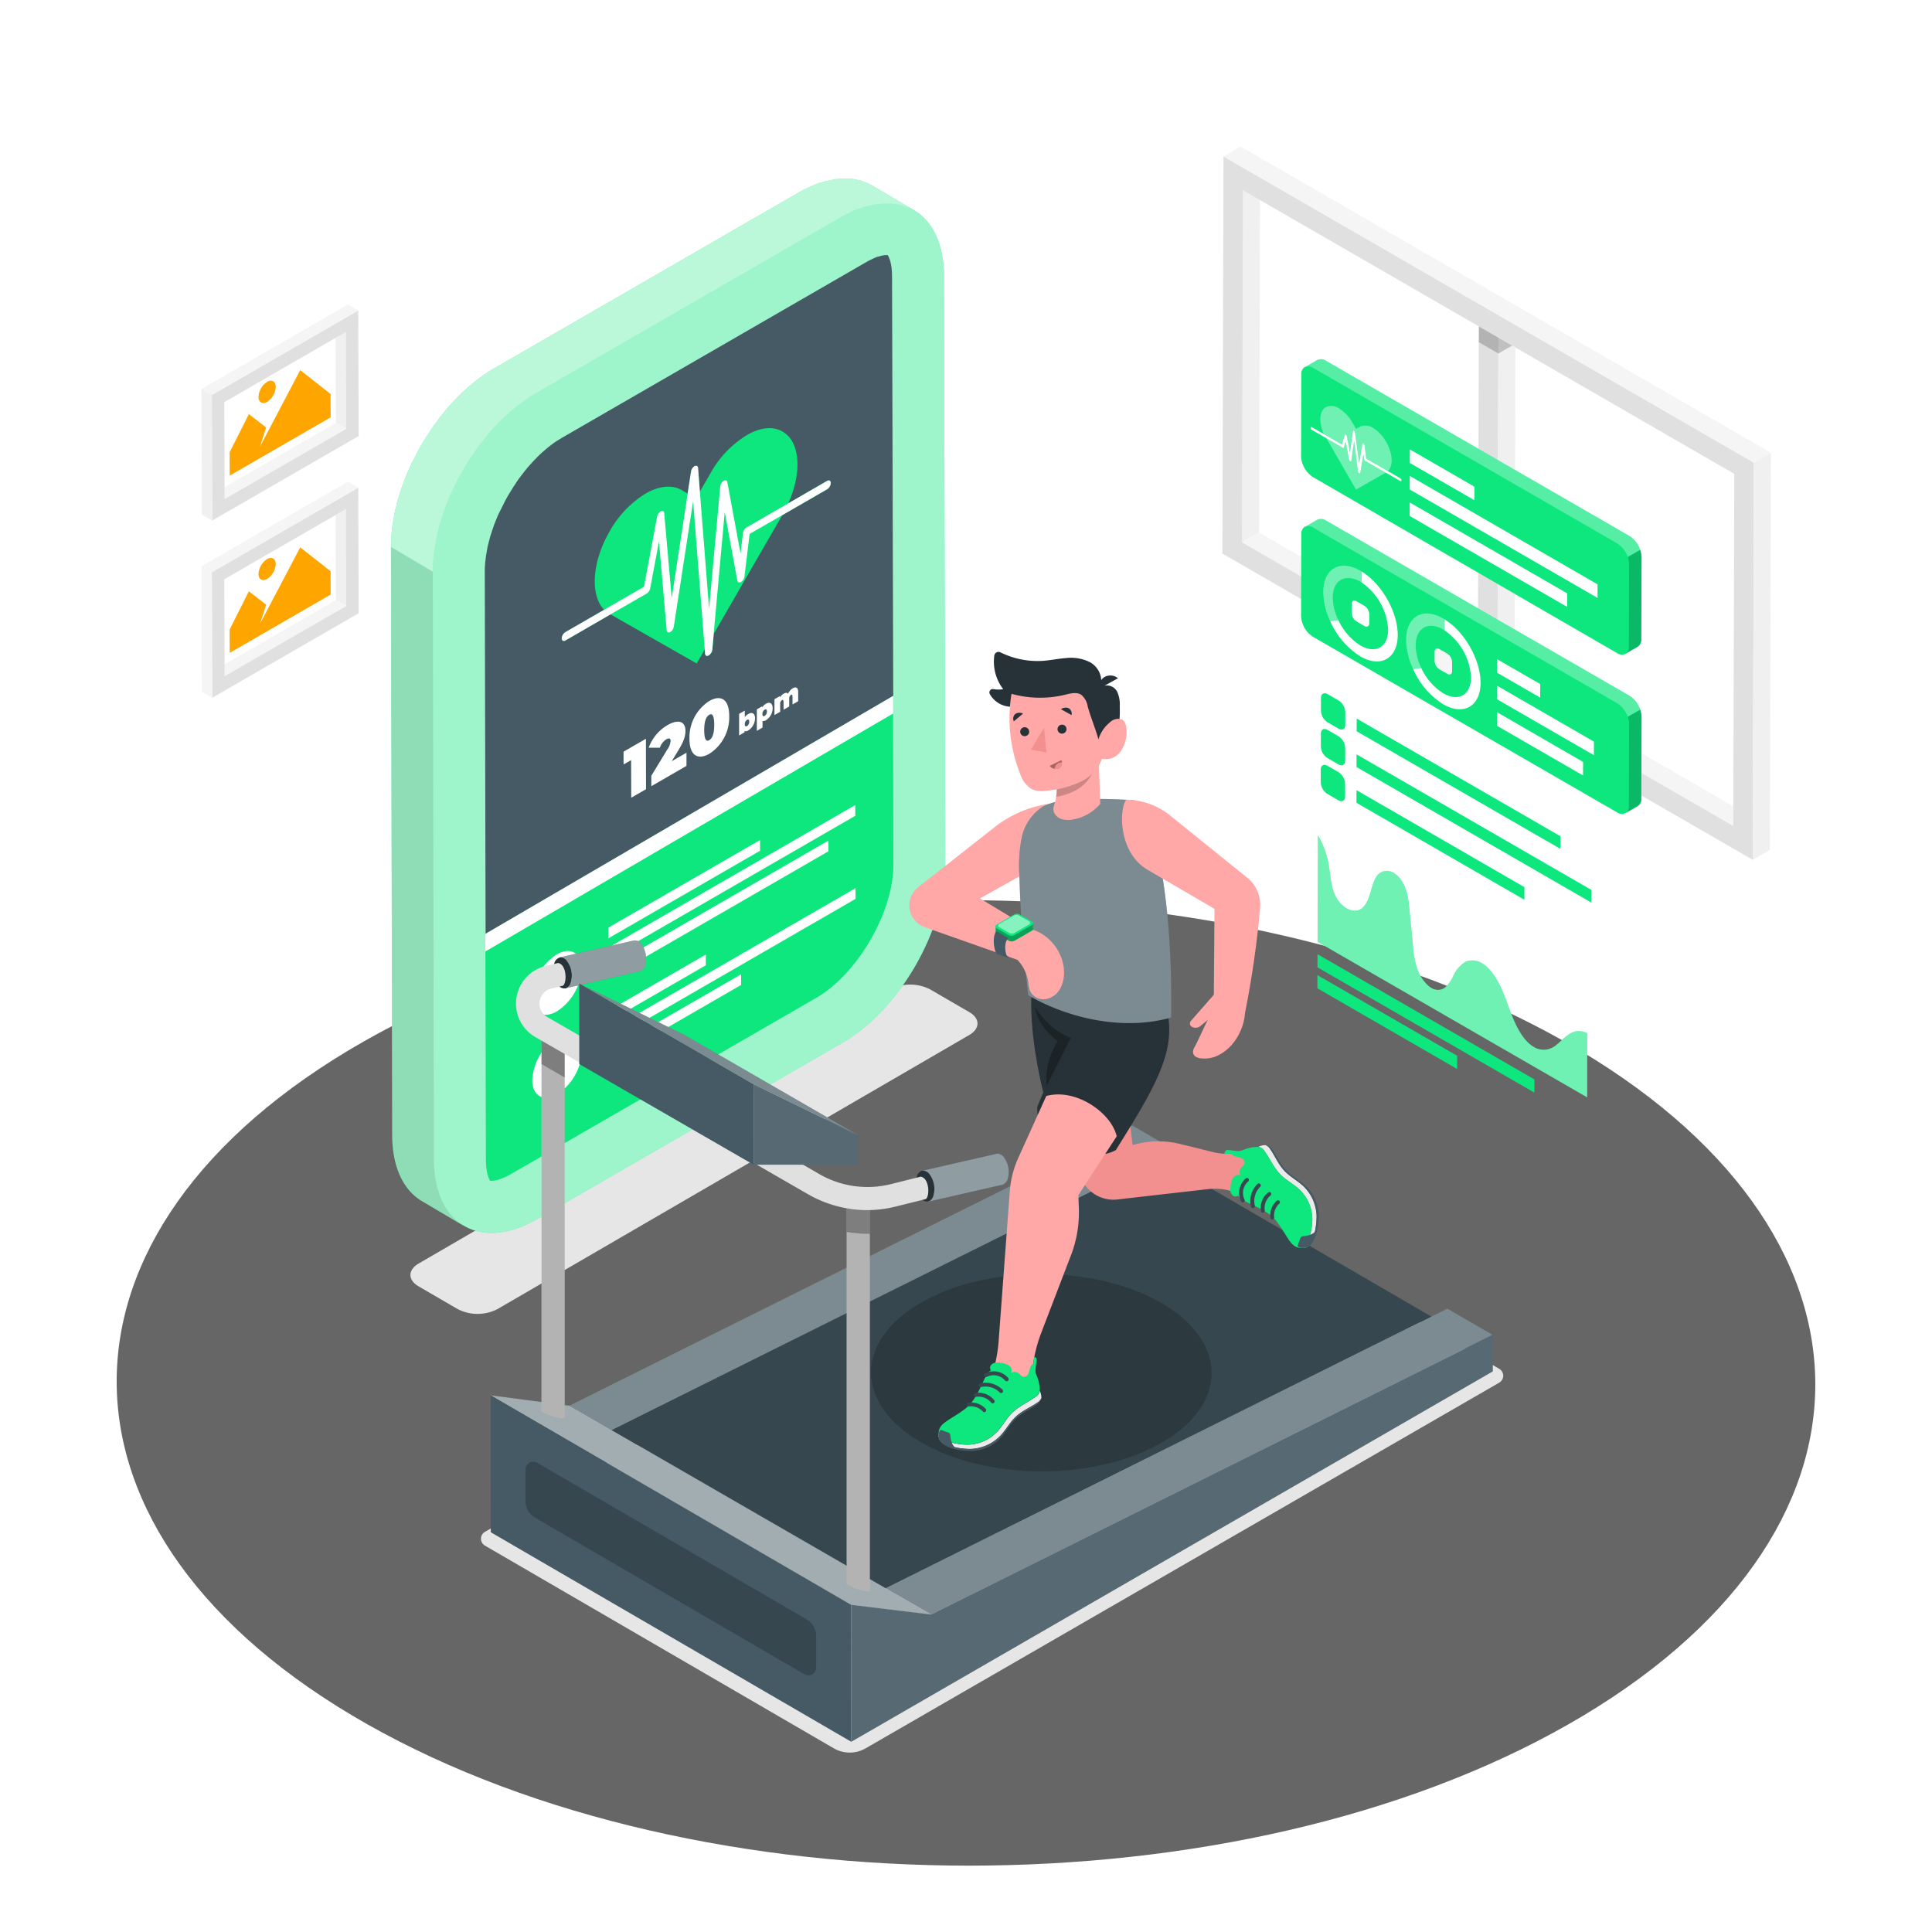 <svg class="animated" id="freepik_stories-fitness-tracker" xmlns="http://www.w3.org/2000/svg" viewBox="0 0 500 500" version="1.1" xmlns:xlink="http://www.w3.org/1999/xlink" xmlns:svgjs="http://svgjs.com/svgjs"><style>svg#freepik_stories-fitness-tracker:not(.animated) .animable {opacity: 0;}svg#freepik_stories-fitness-tracker.animated #freepik--Charts--inject-79 {animation: 0.8s 1 forwards linear slideRight;animation-delay: 0.0s;}svg#freepik_stories-fitness-tracker.animated #freepik--Device--inject-79 {animation: 0.8s 1 forwards linear slideLeft;animation-delay: 0s;}            @keyframes slideRight {                0% {                    opacity: 0;                    transform: translateX(30px);                }                100% {                    opacity: 1;                    transform: translateX(0);                }            }                    @keyframes slideLeft {                0% {                    opacity: 0;                    transform: translateX(-30px);                }                100% {                    opacity: 1;                    transform: translateX(0);                }            }        </style><g id="freepik--Floor--inject-79" class="animable" style="transform-origin: 249.997px 357.895px;"><path d="M404.91,269.55c86.12,48.8,86.58,127.91,1,176.7S181.2,495,95.08,446.25s-86.57-127.9-1-176.69S318.8,220.76,404.91,269.55Z" style="fill: rgb(102, 102, 102); transform-origin: 249.997px 357.895px;" id="ellf6ivxkr7g" class="animable"></path></g><g id="freepik--Window--inject-79" class="animable" style="transform-origin: 387.335px 130.215px;"><polygon points="321.69 49.23 326.1 46.67 325.84 137.8 321.44 140.37 321.69 49.23" style="fill: rgb(240, 240, 240); transform-origin: 323.77px 93.52px;" id="el71lga4oball" class="animable"></polygon><polygon points="321.44 140.37 325.84 137.8 452.98 211.2 448.57 213.76 321.44 140.37" style="fill: rgb(245, 245, 245); transform-origin: 387.21px 175.78px;" id="eltz1odeufbd" class="animable"></polygon><path d="M316.64,40.48l137.27,79.25-.29,102.79L316.35,143.26ZM448.57,213.76l.26-91.13L321.69,49.23l-.25,91.13,127.13,73.4" style="fill: rgb(224, 224, 224); transform-origin: 385.13px 131.5px;" id="elk7ujsrhhoe" class="animable"></path><polygon points="316.64 40.48 321.05 37.91 458.32 117.17 453.91 119.73 316.64 40.48" style="fill: rgb(245, 245, 245); transform-origin: 387.48px 78.82px;" id="el2f578o2vupt" class="animable"></polygon><polygon points="453.91 119.73 458.32 117.17 458.03 219.96 453.62 222.52 453.91 119.73" style="fill: rgb(240, 240, 240); transform-origin: 455.97px 169.845px;" id="eluu9658e2kvm" class="animable"></polygon><polygon points="382.72 84.47 382.46 175.6 387.53 178.53 387.79 87.39 382.72 84.47" style="fill: rgb(224, 224, 224); transform-origin: 385.125px 131.5px;" id="elqnv2jwepy9i" class="animable"></polygon><polygon points="387.79 87.39 387.79 87.39 387.53 178.53 391.94 175.97 392.19 89.93 387.79 87.39" style="fill: rgb(240, 240, 240); transform-origin: 389.86px 132.96px;" id="eltuvzxns18q" class="animable"></polygon><g id="elm7mi0wx9t1k"><rect x="385.26" y="83" height="5.86" style="fill: rgb(224, 224, 224); transform-origin: 385.26px 85.93px; transform: rotate(-60deg);" class="animable" id="elogia4hgamgp"></rect></g><g id="elx1yx51inetd"><polygon points="387.79 91.49 387.8 87.39 382.73 84.47 382.71 88.56 387.79 91.49 387.79 91.49" style="opacity: 0.2; transform-origin: 385.255px 87.98px;" class="animable" id="elrs67hmg65j8"></polygon></g><g id="elzyvf9cjbua9"><polygon points="387.78 91.49 391.34 89.44 387.79 87.39 387.79 87.39 387.78 91.49" style="opacity: 0.2; transform-origin: 389.56px 89.44px;" class="animable" id="el1tfobsbfjiai"></polygon></g></g><g id="freepik--Shadows--inject-79" class="animable" style="transform-origin: 247.625px 354.19px;"><path d="M108.35,327c-2.83,1.64-2.85,4.29,0,5.92l10.13,5.89a11.28,11.28,0,0,0,10.23,0l122.13-70.95c2.83-1.63,2.86-4.29,0-5.93l-10.14-5.89a11.28,11.28,0,0,0-10.23,0Z" style="fill: rgb(230, 230, 230); transform-origin: 179.597px 297.425px;" id="elflua5kfmun8" class="animable"></path><path d="M125.49,400l90.27,52.45a8.25,8.25,0,0,0,8.29,0L388,357.83a2.07,2.07,0,0,0,0-3.58l-89-51.72a8.27,8.27,0,0,0-8.24,0L125.51,396.43A2.07,2.07,0,0,0,125.49,400Z" style="fill: rgb(230, 230, 230); transform-origin: 256.754px 377.499px;" id="eld4q1cp2m8e" class="animable"></path></g><g id="freepik--Pictures--inject-79" class="animable" style="transform-origin: 72.485px 129.69px;"><polygon points="86.85 87.43 58.05 104.06 58.12 126.07 86.92 109.44 86.85 87.43" style="fill: none; transform-origin: 72.485px 106.75px;" id="elcpu3bbl9lvb" class="animable"></polygon><polygon points="86.85 87.43 86.92 109.44 89.58 110.99 89.51 85.9 86.85 87.43" style="fill: rgb(240, 240, 240); transform-origin: 88.215px 98.445px;" id="eln2rvhryj4hk" class="animable"></polygon><polygon points="58.12 126.07 58.13 129.15 89.58 110.99 86.92 109.44 58.12 126.07" style="fill: rgb(245, 245, 245); transform-origin: 73.85px 119.295px;" id="elqs3qwp7yq9p" class="animable"></polygon><path d="M92.72,80.34l-37.9,21.88.09,32.5,37.91-21.88Zm-34.6,48.81v-3.08l-.07-22,28.8-16.63,2.66-1.53L89.58,111Z" style="fill: rgb(224, 224, 224); transform-origin: 73.82px 107.53px;" id="elnb9ujfgyado" class="animable"></path><polygon points="92.72 80.34 90.06 78.79 52.15 100.67 54.82 102.22 92.72 80.34" style="fill: rgb(245, 245, 245); transform-origin: 72.435px 90.505px;" id="ela7l5mkes558" class="animable"></polygon><polygon points="52.15 100.67 52.24 133.17 54.91 134.72 54.82 102.22 52.15 100.67" style="fill: rgb(240, 240, 240); transform-origin: 53.53px 117.695px;" id="elsv2vm6fr1qk" class="animable"></polygon><polygon points="86.85 133.3 58.05 149.93 58.12 171.94 86.92 155.31 86.85 133.3" style="fill: none; transform-origin: 72.485px 152.62px;" id="elirs9m4wy7po" class="animable"></polygon><polygon points="86.85 133.3 86.92 155.31 89.58 156.86 89.51 131.76 86.85 133.3" style="fill: rgb(240, 240, 240); transform-origin: 88.215px 144.31px;" id="el8e8lhbs24p" class="animable"></polygon><polygon points="58.12 171.94 58.13 175.02 89.58 156.86 86.92 155.31 58.12 171.94" style="fill: rgb(245, 245, 245); transform-origin: 73.85px 165.165px;" id="eldbdowde083k" class="animable"></polygon><path d="M92.72,126.2l-37.9,21.89.09,32.5L92.82,158.7ZM58.12,175v-3.09l-.07-22,28.8-16.62,2.66-1.54.07,25.1Z" style="fill: rgb(224, 224, 224); transform-origin: 73.82px 153.395px;" id="el3zkcy5fqbn5" class="animable"></path><polygon points="92.72 126.2 90.06 124.65 52.15 146.54 54.82 148.09 92.72 126.2" style="fill: rgb(245, 245, 245); transform-origin: 72.435px 136.37px;" id="el1er2uce3xb5" class="animable"></polygon><polygon points="52.15 146.54 52.24 179.03 54.91 180.59 54.82 148.09 52.15 146.54" style="fill: rgb(245, 245, 245); transform-origin: 53.53px 163.565px;" id="elglofpw8ljt" class="animable"></polygon><polygon points="77.7 95.79 85.56 101.97 85.57 108.01 59.45 123.09 59.43 117.05 64.41 107.17 68.88 110.64 67.3 115.55 69.6 111.19 77.7 95.79" style="fill: rgb(255, 165, 0); transform-origin: 72.5px 109.44px;" id="el7c3z43twfak" class="animable"></polygon><path d="M69.12,98.83c1.23-.71,2.23-.14,2.24,1.28A4.9,4.9,0,0,1,69.14,104c-1.23.71-2.23.14-2.24-1.27A4.9,4.9,0,0,1,69.12,98.83Z" style="fill: rgb(255, 165, 0); transform-origin: 69.13px 101.415px;" id="ell15iiqy5ipp" class="animable"></path><polygon points="77.7 141.66 85.56 147.84 85.57 153.88 59.45 168.96 59.43 162.92 64.41 153.03 68.88 156.5 67.3 161.41 69.6 157.05 77.7 141.66" style="fill: rgb(255, 165, 0); transform-origin: 72.5px 155.31px;" id="el1h5df9jg8ov" class="animable"></polygon><path d="M69.12,144.7c1.23-.71,2.23-.14,2.24,1.27a4.9,4.9,0,0,1-2.22,3.85c-1.23.71-2.23.14-2.24-1.28A4.9,4.9,0,0,1,69.12,144.7Z" style="fill: rgb(255, 165, 0); transform-origin: 69.13px 147.26px;" id="el8ve9lguqn8w" class="animable"></path></g><g id="freepik--Charts--inject-79" class="animable" style="transform-origin: 380.775px 188.476px;"><polygon points="397.11 279.36 397.1 282.77 340.96 250.35 340.97 246.94 397.11 279.36" style="fill: #0DE77E; transform-origin: 369.035px 264.855px;" id="eliyvy4wkwega" class="animable"></polygon><polygon points="377.11 273.24 377.1 276.65 340.94 255.77 340.95 252.36 377.11 273.24" style="fill: #0DE77E; transform-origin: 359.025px 264.505px;" id="el6eha7r0whtv" class="animable"></polygon><path d="M360.71,225.93a5.43,5.43,0,0,1,1.53,1.32c1.78,2.13,2.22,5,2.46,7.49.34,3.45.69,6.9,1,10.35a23.69,23.69,0,0,0,1,5.34,10.56,10.56,0,0,0,3.15,4.86,4.22,4.22,0,0,0,.54.36,3.14,3.14,0,0,0,3.49,0,9.26,9.26,0,0,0,2.3-3.23,7.92,7.92,0,0,1,3.07-3.49,4.55,4.55,0,0,1,4.29.36,6.85,6.85,0,0,1,.76.52c2.91,2.23,4.63,6.61,6,10.41s3.12,8.21,6.05,10.34a7,7,0,0,0,.6.4,4.93,4.93,0,0,0,5.75-.47c1.61-1.23,2.91-3,4.92-3.54a4.87,4.87,0,0,1,3.14.44l0,16.6L341,243.74l.08-27.59a23.65,23.65,0,0,1,2.74,7.29c.6,3.32.46,6.93,2.7,9.86a6.81,6.81,0,0,0,2,1.76,4,4,0,0,0,2.83.56c1.38-.36,2.25-1.65,2.82-3.17.77-2,1.12-4.5,2.34-6A3.23,3.23,0,0,1,360.71,225.93Z" style="fill: #0DE77E; transform-origin: 375.88px 250.07px;" id="elppzcr9j9z2a" class="animable"></path><g id="elhnzn83tj6m8"><path d="M360.71,225.93a5.43,5.43,0,0,1,1.53,1.32c1.78,2.13,2.22,5,2.46,7.49.34,3.45.69,6.9,1,10.35a23.69,23.69,0,0,0,1,5.34,10.56,10.56,0,0,0,3.15,4.86,4.22,4.22,0,0,0,.54.36,3.14,3.14,0,0,0,3.49,0,9.26,9.26,0,0,0,2.3-3.23,7.92,7.92,0,0,1,3.07-3.49,4.55,4.55,0,0,1,4.29.36,6.85,6.85,0,0,1,.76.52c2.91,2.23,4.63,6.61,6,10.41s3.12,8.21,6.05,10.34a7,7,0,0,0,.6.4,4.93,4.93,0,0,0,5.75-.47c1.61-1.23,2.91-3,4.92-3.54a4.87,4.87,0,0,1,3.14.44l0,16.6L341,243.74l.08-27.59a23.65,23.65,0,0,1,2.74,7.29c.6,3.32.46,6.93,2.7,9.86a6.81,6.81,0,0,0,2,1.76,4,4,0,0,0,2.83.56c1.38-.36,2.25-1.65,2.82-3.17.77-2,1.12-4.5,2.34-6A3.23,3.23,0,0,1,360.71,225.93Z" style="fill: rgb(255, 255, 255); opacity: 0.4; transform-origin: 375.88px 250.07px;" class="animable" id="elo3z70vbzhg"></path></g><path d="M421.8,138.77,343.15,93.36a2.26,2.26,0,0,0-2.06-.26v0l-.06,0-.12.07L337.73,95l-.07,0-.05,0a2.23,2.23,0,0,0-.83,1.93l-.06,21.2a6.78,6.78,0,0,0,3.08,5.34L418.45,169a2.18,2.18,0,0,0,2.21.21h0l3.24-1.87,0,0,0,0h0a2.23,2.23,0,0,0,.87-2l.06-21.2A6.83,6.83,0,0,0,421.8,138.77Z" style="fill: #0DE77E; transform-origin: 380.775px 131.189px;" id="elx40vn2w9qt" class="animable"></path><g id="el2pj22dal0j4"><path d="M421.8,138.77,343.15,93.36a2.26,2.26,0,0,0-2.06-.26v0l-.06,0-.12.07L337.73,95a2.2,2.2,0,0,1,2.15.23l78.65,45.41a6.79,6.79,0,0,1,2.73,3.51l3.28-1.87A6.77,6.77,0,0,0,421.8,138.77Z" style="fill: rgb(255, 255, 255); opacity: 0.3; transform-origin: 381.135px 118.556px;" class="animable" id="elr8wpwhf4519"></path></g><g id="elnihrtg8bqeg"><path d="M421.26,144.17a5.29,5.29,0,0,1,.35,1.83l-.06,21.21a2.17,2.17,0,0,1-.89,2h0l3.24-1.87,0,0,0,0h0a2.23,2.23,0,0,0,.87-2l.06-21.2a5.43,5.43,0,0,0-.35-1.82Z" style="opacity: 0.2; transform-origin: 422.745px 155.765px;" class="animable" id="ellqg0wrc6hp"></path></g><path d="M358.76,114.41c1.71,3,1.85,6.15.43,7.51l-5.62-3.24-.39-3.4a.73.73,0,0,0-.3-.49c-.16-.09-.29,0-.31.13l-.82,5-1.06-8a.73.73,0,0,0-.31-.48.18.18,0,0,0-.3.13l-.77,5.49-.77-4.12a.73.73,0,0,0-.3-.45c-.15-.08-.27,0-.3.09l-.7,2.43-4.59-2.65c-1.41-3-1.25-6,.48-7a3.44,3.44,0,0,1,3.43.35,9.83,9.83,0,0,1,3.41,3.6l1,1.68,1-.56a3.45,3.45,0,0,1,3.42.35A9.85,9.85,0,0,1,358.76,114.41Zm-5.91,3-.8,4.92c0,.15-.15.2-.3.11a.66.66,0,0,1-.31-.47l-1-7.88-.71,5.08c0,.16-.15.21-.31.14a.68.68,0,0,1-.3-.46l-.87-4.63-.43,1.53c0,.13-.16.17-.3.09l-4.28-2.47.88,1.53,6.82,11.81,6.86-3.92.88-.5-5.33-3.08a.69.69,0,0,1-.31-.48Z" style="fill: #0DE77E; transform-origin: 350.929px 115.883px;" id="el007k1q02yrh0u" class="animable"></path><path d="M350.38,111.45a.73.73,0,0,1,.31.48l1.06,8,.82-5c0-.16.15-.22.31-.13a.73.73,0,0,1,.3.49l.39,3.4,5.62,3.24,3.19,1.84a.69.69,0,0,1,.31.54c0,.19-.14.27-.32.17l-3.73-2.15-5.33-3.08a.69.69,0,0,1-.31-.48l-.15-1.32-.8,4.92c0,.15-.15.2-.3.11a.66.66,0,0,1-.31-.47l-1-7.88-.71,5.08a.18.18,0,0,1-.29.14.64.64,0,0,1-.32-.46l-.87-4.63-.43,1.53c0,.13-.16.17-.3.09l-4.28-2.47-3.73-2.16a.66.66,0,0,1-.31-.52c0-.2.14-.28.31-.19l3.18,1.84,4.59,2.65.7-2.43c0-.13.15-.17.28-.1a.73.73,0,0,1,.32.46l.77,4.12.77-5.49A.18.18,0,0,1,350.38,111.45Z" style="fill: rgb(255, 255, 255); transform-origin: 350.945px 117.513px;" id="elvsvicmh94rr" class="animable"></path><g id="el77bnf9l2jis"><path d="M358.76,114.41c1.71,3,1.85,6.15.43,7.51l-5.62-3.24-.39-3.4a.73.73,0,0,0-.3-.49c-.16-.09-.29,0-.31.13l-.82,5-1.06-8a.73.73,0,0,0-.31-.48.18.18,0,0,0-.3.13l-.77,5.49-.77-4.12a.73.73,0,0,0-.3-.45c-.15-.08-.27,0-.3.09l-.7,2.43-4.59-2.65c-1.41-3-1.25-6,.48-7a3.44,3.44,0,0,1,3.43.35,9.83,9.83,0,0,1,3.41,3.6l1,1.68,1-.56a3.45,3.45,0,0,1,3.42.35A9.85,9.85,0,0,1,358.76,114.41Zm-5.91,3-.8,4.92c0,.15-.15.2-.3.11a.66.66,0,0,1-.31-.47l-1-7.88-.71,5.08c0,.16-.15.21-.31.14a.68.68,0,0,1-.3-.46l-.87-4.63-.43,1.53c0,.13-.16.17-.3.09l-4.28-2.47.88,1.53,6.82,11.81,6.86-3.92.88-.5-5.33-3.08a.69.69,0,0,1-.31-.48Z" style="fill: rgb(255, 255, 255); opacity: 0.4; transform-origin: 350.929px 115.883px;" class="animable" id="elxju0gt2lzgo"></path></g><polygon points="405.6 153.57 405.59 157.07 364.82 133.53 364.83 130.03 405.6 153.57" style="fill: rgb(255, 255, 255); transform-origin: 385.21px 143.55px;" id="elqhwu8uxnswh" class="animable"></polygon><polygon points="413.45 151.23 413.44 154.74 364.84 126.68 364.85 123.17 413.45 151.23" style="fill: rgb(255, 255, 255); transform-origin: 389.145px 138.955px;" id="el6o1um57xu37" class="animable"></polygon><polygon points="381.57 125.95 381.56 129.45 364.86 119.81 364.87 116.31 381.57 125.95" style="fill: rgb(255, 255, 255); transform-origin: 373.215px 122.88px;" id="elzxmtfc7x1i" class="animable"></polygon><path d="M421.8,180.11,343.15,134.7a2.26,2.26,0,0,0-2.06-.26v0l-.06,0-.12.07-3.18,1.83-.07,0-.05,0a2.23,2.23,0,0,0-.83,1.93l-.06,21.2a6.78,6.78,0,0,0,3.08,5.34l78.65,45.41a2.18,2.18,0,0,0,2.21.21h0l3.24-1.87,0,0,0,0h0a2.2,2.2,0,0,0,.87-2l.06-21.21A6.82,6.82,0,0,0,421.8,180.11Z" style="fill: #0DE77E; transform-origin: 380.775px 172.469px;" id="elxv3rfaj7mgq" class="animable"></path><g id="el32i8r23o6v5"><path d="M421.8,180.11,343.15,134.7a2.26,2.26,0,0,0-2.06-.26v0l-.06,0-.12.07-3.18,1.83a2.2,2.2,0,0,1,2.15.23L418.53,182a6.79,6.79,0,0,1,2.73,3.51l3.28-1.87A6.77,6.77,0,0,0,421.8,180.11Z" style="fill: rgb(255, 255, 255); opacity: 0.3; transform-origin: 381.135px 159.906px;" class="animable" id="elvodpn6e1hb"></path></g><g id="elylabomsen"><path d="M421.26,185.51a5.25,5.25,0,0,1,.35,1.83l-.06,21.21a2.17,2.17,0,0,1-.89,2h0l3.24-1.87,0,0,0,0h0a2.2,2.2,0,0,0,.87-2l.06-21.21a5.42,5.42,0,0,0-.35-1.81Z" style="opacity: 0.2; transform-origin: 422.745px 197.105px;" class="animable" id="el0r6vcqmty15c"></path></g><polygon points="409.7 197.19 409.69 200.69 387.43 187.84 387.44 184.33 409.7 197.19" style="fill: rgb(255, 255, 255); transform-origin: 398.565px 192.51px;" id="eleljzq454nm" class="animable"></polygon><polygon points="412.51 191.93 412.5 195.44 387.44 180.97 387.45 177.47 412.51 191.93" style="fill: rgb(255, 255, 255); transform-origin: 399.975px 186.455px;" id="elik2rreb4gzl" class="animable"></polygon><polygon points="398.61 177.04 398.6 180.54 387.46 174.11 387.47 170.61 398.61 177.04" style="fill: rgb(255, 255, 255); transform-origin: 393.035px 175.575px;" id="el35tz6jnnakh" class="animable"></polygon><path d="M353.12,156.79a2.72,2.72,0,0,1,1.24,2.14v2.37c0,.78-.57,1.1-1.25.71l-2.06-1.19a2.75,2.75,0,0,1-1.23-2.14v-2.37c0-.79.56-1.1,1.24-.71Z" style="fill: rgb(255, 255, 255); transform-origin: 352.09px 158.804px;" id="ely96kgh0ufs" class="animable"></path><g id="ellgheuxr9vo"><path d="M352.12,147.73l.3.19v2.85a3.28,3.28,0,0,0-.31-.2c-3.95-2.28-7.17-.45-7.19,4.1a13.83,13.83,0,0,0,1.46,5.83l-2.12.27a18.37,18.37,0,0,1-1.81-7.53C342.46,147.13,346.8,144.66,352.12,147.73Z" style="fill: rgb(255, 255, 255); opacity: 0.4; transform-origin: 347.435px 153.59px;" class="animable" id="elnvehh1w629"></path></g><path d="M352.42,147.92c5.18,3.18,9.33,10.46,9.31,16.45s-4.36,8.58-9.67,5.51a20.58,20.58,0,0,1-7.8-9.11l2.12-.27a15.3,15.3,0,0,0,5.68,6.54c4,2.28,7.18.44,7.19-4.1a15.83,15.83,0,0,0-6.83-12.17Z" style="fill: rgb(255, 255, 255); transform-origin: 352.995px 159.549px;" id="elra64ebotvj" class="animable"></path><g id="elxbxnq09ywlb"><path d="M373.56,160.11l.31.19v2.85a3.28,3.28,0,0,0-.31-.2c-3.95-2.28-7.17-.45-7.18,4.1a13.81,13.81,0,0,0,1.45,5.83l-2.11.27a18.23,18.23,0,0,1-1.82-7.53C363.91,159.51,368.25,157,373.56,160.11Z" style="fill: rgb(255, 255, 255); opacity: 0.4; transform-origin: 368.885px 165.961px;" class="animable" id="elc1lyexbbaat"></path></g><path d="M374.57,169.17a2.74,2.74,0,0,1,1.23,2.14v2.36c0,.79-.55,1.11-1.24.72l-2.06-1.19a2.73,2.73,0,0,1-1.23-2.14v-2.37c0-.79.56-1.1,1.25-.71Z" style="fill: rgb(245, 245, 245); transform-origin: 373.535px 171.184px;" id="elszz3dt53r2c" class="animable"></path><path d="M373.87,160.3c5.17,3.18,9.32,10.46,9.3,16.45s-4.35,8.58-9.67,5.51a20.51,20.51,0,0,1-7.79-9.11l2.11-.27a15.32,15.32,0,0,0,5.69,6.54c3.95,2.28,7.17.44,7.19-4.1a15.82,15.82,0,0,0-6.84-12.17Z" style="fill: rgb(255, 255, 255); transform-origin: 374.44px 171.929px;" id="el9isiqsyjequ" class="animable"></path><path d="M346.44,181.29a3.77,3.77,0,0,1,1.72,3v3.29c0,1.09-.77,1.53-1.73,1l-2.86-1.65a3.81,3.81,0,0,1-1.71-3v-3.29c0-1.09.78-1.53,1.72-1Z" style="fill: #0DE77E; transform-origin: 345.01px 184.11px;" id="el95zzxhjfqyn" class="animable"></path><path d="M346.42,190.55a3.76,3.76,0,0,1,1.71,3v3.29c0,1.09-.77,1.53-1.72,1l-2.86-1.65a3.76,3.76,0,0,1-1.71-3v-3.3c0-1.09.77-1.53,1.72-1Z" style="fill: #0DE77E; transform-origin: 344.985px 193.365px;" id="el6hc23uuylta" class="animable"></path><path d="M346.39,199.82a3.78,3.78,0,0,1,1.72,3v3.29c0,1.09-.78,1.53-1.73,1l-2.86-1.65a3.77,3.77,0,0,1-1.71-3v-3.29c0-1.08.77-1.52,1.72-1Z" style="fill: #0DE77E; transform-origin: 344.96px 202.643px;" id="elkpaf09rrab" class="animable"></path><polygon points="394.52 229.59 394.51 232.86 351.05 207.76 351.06 204.49 394.52 229.59" style="fill: #0DE77E; transform-origin: 372.785px 218.675px;" id="el0b4blqigwdl" class="animable"></polygon><polygon points="411.85 230.31 411.84 233.59 351.07 198.51 351.08 195.23 411.85 230.31" style="fill: #0DE77E; transform-origin: 381.46px 214.41px;" id="elx0i762zcy8" class="animable"></polygon><polygon points="403.83 216.41 403.82 219.68 351.1 189.25 351.11 185.97 403.83 216.41" style="fill: #0DE77E; transform-origin: 377.465px 202.825px;" id="elxa4kjfbv02" class="animable"></polygon></g><g id="freepik--Device--inject-79" class="animable" style="transform-origin: 172.914px 182.657px;"><path d="M244.3,71.51c0-8.43-3-14.35-7.81-17.14h0L225.7,48l-.15-.08a11.1,11.1,0,0,0-1.34-.66,2.67,2.67,0,0,0-.26-.09l-.46-.16c-.23-.08-.45-.18-.69-.25s-.52-.12-.77-.18l-.48-.1a1.83,1.83,0,0,0-.25-.06,14.33,14.33,0,0,0-1.62-.19h-.49c-.42,0-.84,0-1.28,0l-.44.05-.8.08c-.25,0-.5,0-.75.07l-.67.15c-.36.06-.72.14-1.09.23-.2,0-.39.07-.59.13-.45.12-.9.26-1.36.41l-.14,0c-.55.18-1.09.39-1.65.62l-.66.3-.63.29c-.81.38-1.62.79-2.45,1.27L127.8,95.38q-1.29.75-2.55,1.62l-.8.58c-.57.41-1.13.83-1.69,1.27l-.91.76c-.51.43-1,.87-1.51,1.32l-.9.84-.57.53c-.19.19-.38.41-.57.61-.6.61-1.2,1.24-1.78,1.89-.18.21-.38.4-.57.61l-.45.55c-.35.41-.69.84-1,1.26s-.46.55-.68.83-.35.48-.52.72-.5.66-.74,1l-.52.69c-.28.4-.54.81-.81,1.22l-.52.77-.21.32c-.48.75-.94,1.5-1.39,2.27l-.08.15-.26.46c-.31.54-.62,1.09-.91,1.64-.14.25-.26.51-.39.77l-.41.8c-.11.24-.24.47-.35.7-.31.63-.59,1.26-.87,1.9l-.15.33-.05.09c-.34.8-.67,1.6-1,2.4-.05.15-.1.3-.16.45s-.2.58-.31.87-.3.8-.43,1.21-.19.62-.29.94-.23.73-.33,1.09-.15.46-.21.69c-.12.41-.2.82-.3,1.23s-.24.91-.34,1.36c0,.16-.08.32-.12.48-.07.33-.1.65-.16,1-.14.71-.27,1.42-.37,2.13,0,.2-.08.4-.1.59-.06.45-.09.89-.13,1.34s-.07.63-.09.94c-.08,1-.13,2-.12,2.95l.34,152.21c0,8.43,3,14.36,7.81,17.15l10.8,6.39a10.61,10.61,0,0,1-.88-.61c4.92,3.43,12,3.31,19.89-1.25L218,269.88c14.76-8.52,26.7-29.19,26.65-46.17Z" style="fill: #0DE77E; transform-origin: 172.914px 182.657px;" id="elaki01qbf4ul" class="animable"></path><g id="el45gh7mnx5xl"><path d="M244.3,71.51c0-8.43-3-14.35-7.81-17.14h0L225.7,48l-.15-.08a11.1,11.1,0,0,0-1.34-.66,2.67,2.67,0,0,0-.26-.09l-.46-.16c-.23-.08-.45-.18-.69-.25s-.52-.12-.77-.18l-.48-.1a1.83,1.83,0,0,0-.25-.06,14.33,14.33,0,0,0-1.62-.19h-.49c-.42,0-.84,0-1.28,0l-.44.05-.8.08c-.25,0-.5,0-.75.07l-.67.15c-.36.06-.72.14-1.09.23-.2,0-.39.07-.59.13-.45.12-.9.26-1.36.41l-.14,0c-.55.18-1.09.39-1.65.62l-.66.3-.63.29c-.81.38-1.62.79-2.45,1.27L127.8,95.38q-1.29.75-2.55,1.62l-.8.58c-.57.41-1.13.83-1.69,1.27l-.91.76c-.51.43-1,.87-1.51,1.32l-.9.84-.57.53c-.19.19-.38.41-.57.61-.6.61-1.2,1.24-1.78,1.89-.18.21-.38.4-.57.61l-.45.55c-.35.41-.69.84-1,1.26s-.46.55-.68.83-.35.48-.52.72-.5.66-.74,1l-.52.69c-.28.4-.54.81-.81,1.22l-.52.77-.21.32c-.48.75-.94,1.5-1.39,2.27l-.08.15-.26.46c-.31.54-.62,1.09-.91,1.64-.14.25-.26.51-.39.77l-.41.8c-.11.24-.24.47-.35.7-.31.63-.59,1.26-.87,1.9l-.15.33-.05.09c-.34.8-.67,1.6-1,2.4-.05.15-.1.3-.16.45s-.2.58-.31.87-.3.8-.43,1.21-.19.62-.29.94-.23.73-.33,1.09-.15.46-.21.69c-.12.41-.2.82-.3,1.23s-.24.91-.34,1.36c0,.16-.08.32-.12.48-.07.33-.1.65-.16,1-.14.71-.27,1.42-.37,2.13,0,.2-.08.4-.1.59-.06.45-.09.89-.13,1.34s-.07.63-.09.94c-.08,1-.13,2-.12,2.95l.34,152.21c0,8.43,3,14.36,7.81,17.15l10.8,6.39a10.61,10.61,0,0,1-.88-.61c4.92,3.43,12,3.31,19.89-1.25L218,269.88c14.76-8.52,26.7-29.19,26.65-46.17Z" style="fill: rgb(255, 255, 255); opacity: 0.6; transform-origin: 172.914px 182.657px;" class="animable" id="el10ns6msrqzm"></path></g><g id="ele1q4viuvrwj"><path d="M112.3,300.12,112,147.92l-10.8-6.39.34,152.21c0,8.43,3,14.36,7.81,17.15l10.8,6.39C115.31,314.49,112.33,308.56,112.3,300.12Z" style="opacity: 0.1; transform-origin: 110.675px 229.405px;" class="animable" id="elo78k40vemc"></path></g><g id="eluhtjn96755i"><path d="M220.56,54.67a24.11,24.11,0,0,1,2.31-.92l.14,0c.66-.22,1.31-.39,2-.54l1.09-.24c.48-.09.95-.16,1.42-.21l.8-.09a16.6,16.6,0,0,1,1.72,0h.39a15.59,15.59,0,0,1,2,.25l.48.11a13.69,13.69,0,0,1,1.46.43l.46.15a12.78,12.78,0,0,1,1.75.84L225.7,48l-.15-.08a11.1,11.1,0,0,0-1.34-.66,2.67,2.67,0,0,0-.26-.09l-.46-.16c-.23-.08-.45-.18-.69-.25s-.52-.12-.77-.18l-.48-.1a1.83,1.83,0,0,0-.25-.06,14.33,14.33,0,0,0-1.62-.19h-.49c-.42,0-.84,0-1.28,0l-.44.05-.8.08c-.25,0-.5,0-.75.07l-.67.15c-.36.06-.72.14-1.09.23-.2,0-.39.07-.59.13-.45.12-.9.26-1.36.41l-.14,0c-.55.18-1.09.39-1.65.62l-.66.3-.63.29c-.81.38-1.62.79-2.45,1.27L127.8,95.38q-1.29.75-2.55,1.62l-.8.59c-.57.4-1.13.82-1.69,1.26l-.91.76c-.51.43-1,.87-1.51,1.32l-.9.84-.57.53c-.19.19-.38.41-.57.61-.6.61-1.2,1.24-1.78,1.89-.18.21-.38.4-.57.61l-.45.55c-.35.41-.69.84-1,1.26s-.46.55-.68.83-.35.48-.52.72-.5.66-.74,1l-.52.69c-.28.4-.54.81-.81,1.22l-.52.77-.21.32c-.48.75-.94,1.5-1.39,2.27l-.08.15-.26.46c-.31.55-.62,1.09-.91,1.64-.14.25-.26.51-.39.77l-.41.8c-.11.24-.24.47-.35.7-.31.63-.59,1.26-.87,1.9l-.15.33-.05.09c-.34.8-.67,1.6-1,2.4-.05.15-.1.3-.16.45s-.2.58-.31.87-.3.8-.43,1.21-.19.62-.29.94-.23.73-.33,1.09-.15.46-.21.69c-.12.41-.2.82-.3,1.23s-.24.91-.34,1.36c0,.16-.08.32-.12.48-.07.33-.1.65-.16,1-.14.71-.27,1.42-.37,2.13,0,.2-.08.4-.1.59-.06.45-.09.89-.13,1.34s-.07.63-.09.94c-.08,1-.13,2-.12,2.95l10.8,6.39c0-1,0-2,.11-2.95,0-.32.07-.63.1-.95.06-.64.14-1.28.23-1.92s.23-1.42.37-2.13c.09-.49.17-1,.28-1.46s.22-.91.34-1.37c.16-.63.32-1.27.5-1.91.11-.36.23-.73.34-1.1.23-.71.47-1.43.72-2.14.1-.29.2-.59.31-.88.37-1,.76-2,1.19-2.93l.15-.34c.39-.87.79-1.73,1.22-2.59.13-.27.27-.54.41-.8.41-.81.85-1.61,1.3-2.41l.26-.46c.54-.93,1.1-1.84,1.68-2.74l.52-.78c.43-.64.87-1.27,1.32-1.9l.75-1c.39-.52.8-1,1.2-1.54l1-1.27,1-1.15c.58-.65,1.18-1.28,1.78-1.89.38-.39.75-.77,1.14-1.14s.6-.57.9-.84c.5-.46,1-.9,1.51-1.32l.91-.76c.56-.44,1.12-.86,1.69-1.27.27-.19.53-.4.8-.58q1.26-.87,2.55-1.62l78.88-45.54c.83-.48,1.64-.89,2.45-1.27Z" style="fill: rgb(255, 255, 255); opacity: 0.3; transform-origin: 168.879px 97.085px;" class="animable" id="elomqz6u43qio"></path></g><path d="M125.75,300.08c0,3.31.73,5,1.1,5.52a2,2,0,0,0,.34,0c.61,0,2.33-.18,5.21-1.84l78.88-45.54c10.65-6.15,20-22.26,19.92-34.49l-.08-39.1-105.5,61.57Z" style="fill: #0DE77E; transform-origin: 178.41px 245.119px;" id="el8zy6mogtou" class="animable"></path><path d="M230.86,71.55c0-3.35-.76-5-1.12-5.52h-.45l-.31,0-.44.07-.42.09c-.26.06-.63.16-.9.25l-.13,0c-.27.1-.63.24-1,.43l-.37.17c-.6.28-1.07.52-1.48.76l-78.88,45.54c-.49.29-1,.63-1.61,1l-.6.43c-.39.29-.78.58-1.16.88l-.54.44-.11.1c-.38.31-.74.63-1.1.95l-.67.63-.72.73-.13.13c-.46.46-.91.94-1.34,1.43l-.15.16-.64.72-.81,1c-.32.4-.64.8-.94,1.21l-.59.78c-.35.5-.7,1-1,1.51l-.42.62c-.48.75-.93,1.48-1.32,2.15l-.22.39c-.36.63-.7,1.27-1,1.91l-.32.63c-.34.68-.66,1.36-1,2-.06.13-.11.26-.18.4-.28.66-.57,1.38-.88,2.19l-.24.68c-.2.55-.38,1.1-.55,1.65-.09.28-.18.56-.26.83-.14.48-.26.95-.38,1.45l-.07.27-.18.72-.12.62-.08.44c-.1.51-.19,1-.26,1.52s-.12.88-.16,1.32l-.07.64c-.06.75-.08,1.37-.08,1.92l.21,93.85,105.5-61.57Z" style="fill: rgb(69, 90, 100); transform-origin: 178.315px 153.835px;" id="elbrpg32poodj" class="animable"></path><polygon points="125.61 241.74 125.62 246.22 231.12 184.65 231.1 180.17 125.61 241.74" style="fill: rgb(255, 255, 255); transform-origin: 178.365px 213.195px;" id="elx3l3hb0oeqm" class="animable"></polygon><path d="M214.05,124.46,204,130.27l-10.78,6.23L204,130.27c3.62-8,3.12-16-1.5-18.6-2.58-1.47-6-1-9.32,1a26.74,26.74,0,0,0-9.3,9.8l-2.75,4.76-.47-6.08c0-.51-.42-.71-.93-.45a2.1,2.1,0,0,0-.92,1.4l-.86,5.61-1.58-.9c-2.58-1.47-6-1-9.33.95a26.65,26.65,0,0,0-9.29,9.8c-4.6,8-5.05,16.46-1.39,20.27l-10.07,5.81a2,2,0,0,0-.93,1.61c0,.59.42.83.93.54L158,159l3.61,2.06,18.69,10.64,2.13-3.69.09,1.15c0,.52.44.72.93.45a2.11,2.11,0,0,0,.93-1.49l.37-4.13,14.11-24.44,3.59-6.21,11.66-6.73A2.07,2.07,0,0,0,215,125C215,124.4,214.57,124.16,214.05,124.46Z" style="fill: #0DE77E; transform-origin: 180.18px 141.255px;" id="elx34zdwgfch" class="animable"></path><path d="M179.72,120.65c.51-.26.89-.06.93.45l.47,6.08,2.39,30.36,2.89-31.63a2,2,0,0,1,.88-1.46c.48-.28.87-.15.95.32l3.42,18.48.64-5.31a2.06,2.06,0,0,1,.92-1.44L204,130.27l10.06-5.81c.52-.3.94-.06.94.54a2.07,2.07,0,0,1-.93,1.61l-11.66,6.73L194,138.18l-1.33,11a2.05,2.05,0,0,1-.9,1.43c-.47.27-.85.13-.94-.33l-3.27-17.75L184.7,164l-.37,4.13a2.11,2.11,0,0,1-.93,1.49c-.49.27-.89.07-.93-.45l-.09-1.15-3-38.32-5,32.49a2.12,2.12,0,0,1-.91,1.39c-.52.27-.89.07-.93-.44l-2-23-2.27,12.13a2.11,2.11,0,0,1-.91,1.34L158,159l-11.67,6.74c-.51.29-.93,0-.93-.54a2,2,0,0,1,.93-1.61l10.07-5.81,10.26-5.93,3.4-18.13a2.08,2.08,0,0,1,.91-1.35c.52-.26.88-.05.93.44l1.94,22,4.15-27.17.86-5.61A2.1,2.1,0,0,1,179.72,120.65Z" style="fill: rgb(255, 255, 255); transform-origin: 180.2px 145.138px;" id="el692p8e8uali" class="animable"></path><polygon points="167.16 191.19 167.19 204.24 163.36 206.45 163.33 196.72 161.38 197.84 161.38 194.53 167.16 191.19" style="fill: rgb(255, 255, 255); transform-origin: 164.285px 198.82px;" id="elnts5qb2rn9" class="animable"></polygon><path d="M172.79,187.64c2.69-1.55,4.59-1,4.6,1.44,0,1.28-.28,2.6-1.94,5.28L173.84,197l3.82-2.2v3.41l-9.1,5.26v-2.7l4.1-6.74a4.4,4.4,0,0,0,.89-2.31c0-.62-.38-.8-1.11-.38a4.06,4.06,0,0,0-1.67,2.17h-2.89A11.16,11.16,0,0,1,172.79,187.64Z" style="fill: rgb(255, 255, 255); transform-origin: 172.77px 195.121px;" id="elust71xy1e7b" class="animable"></path><path d="M183.56,181.42c3-1.72,5.15-.47,5.16,3.85a11.21,11.21,0,0,1-5.12,9.79c-3,1.74-5.16.48-5.17-3.85A11.23,11.23,0,0,1,183.56,181.42Zm0,10.12c.74-.43,1.29-1.53,1.28-4s-.56-3-1.3-2.54-1.3,1.53-1.29,4,.57,3,1.31,2.55" style="fill: rgb(255, 255, 255); transform-origin: 183.575px 188.245px;" id="el2tgxlofxplj" class="animable"></path><path d="M193.67,184.77c.93-.54,1.73-.19,1.73,1.12a3.79,3.79,0,0,1-1.72,3.13c-.44.25-.76.31-1,.16v.33l-1.4.81v-5.57l1.47-.85v1.75A2.31,2.31,0,0,1,193.67,184.77Zm-.35,3.14a1.31,1.31,0,0,0,.58-1.15c0-.53-.26-.65-.58-.46a1.26,1.26,0,0,0-.57,1.13c0,.53.25.66.57.48" style="fill: rgb(255, 255, 255); transform-origin: 193.34px 187.11px;" id="eljiowsrwh8ck" class="animable"></path><path d="M198.24,182.12c.93-.53,1.72-.17,1.72,1.15a3.72,3.72,0,0,1-1.71,3.11c-.39.22-.69.29-.91.17v1.74l-1.47.85v-5.55l1.4-.81v.33A2.52,2.52,0,0,1,198.24,182.12Zm-.34,3.15a1.29,1.29,0,0,0,.58-1.14c0-.53-.26-.66-.59-.47a1.3,1.3,0,0,0-.58,1.15c0,.53.26.65.59.46" style="fill: rgb(255, 255, 255); transform-origin: 197.915px 185.513px;" id="el6af8ibass5j" class="animable"></path><path d="M205.15,178.13c.81-.46,1.42-.25,1.42,1v2.34l-1.47.85v-2c0-.52-.16-.62-.39-.49a1.08,1.08,0,0,0-.46,1v2l-1.47.85v-2c0-.52-.16-.62-.41-.48a1.08,1.08,0,0,0-.46,1v2l-1.48.85v-4.1l1.4-.8v.37a2.81,2.81,0,0,1,1-1c.47-.27.87-.3,1.12,0A3.25,3.25,0,0,1,205.15,178.13Z" style="fill: rgb(255, 255, 255); transform-origin: 203.5px 181.478px;" id="elhggeegvoeg" class="animable"></path><path d="M144.09,247c3.54-2.05,6.42-.4,6.44,3.66a14.07,14.07,0,0,1-6.4,11.08c-3.55,2.05-6.43.41-6.44-3.67A14.08,14.08,0,0,1,144.09,247Z" style="fill: rgb(255, 255, 255); transform-origin: 144.11px 254.371px;" id="el0v5fegna7x2f" class="animable"></path><polygon points="221.34 208.35 221.35 211.12 157.49 247.99 157.48 245.23 221.34 208.35" style="fill: rgb(255, 255, 255); transform-origin: 189.415px 228.17px;" id="el8pyssc31now" class="animable"></polygon><polygon points="221.41 229.86 221.41 232.63 157.55 269.5 157.54 266.73 221.41 229.86" style="fill: rgb(255, 255, 255); transform-origin: 189.475px 249.68px;" id="el7dsd4azwo96" class="animable"></polygon><polygon points="191.8 252.14 191.81 254.9 157.56 274.67 157.56 271.91 191.8 252.14" style="fill: rgb(255, 255, 255); transform-origin: 174.685px 263.405px;" id="el4gzr57t75km" class="animable"></polygon><polygon points="182.67 247.04 182.67 249.81 157.53 264.33 157.53 261.56 182.67 247.04" style="fill: rgb(255, 255, 255); transform-origin: 170.1px 255.685px;" id="el87o402yo1ra" class="animable"></polygon><polygon points="214.39 217.55 214.4 220.31 157.5 253.16 157.5 250.4 214.39 217.55" style="fill: rgb(255, 255, 255); transform-origin: 185.95px 235.355px;" id="eldrty83oljbb" class="animable"></polygon><polygon points="196.69 217.41 196.7 220.17 157.47 242.82 157.47 240.05 196.69 217.41" style="fill: rgb(255, 255, 255); transform-origin: 177.085px 230.115px;" id="el6qartidcdse" class="animable"></polygon><path d="M144.15,268.47c3.54-2.05,6.43-.41,6.44,3.66a14.1,14.1,0,0,1-6.4,11.08c-3.54,2.05-6.43.4-6.44-3.67A14.08,14.08,0,0,1,144.15,268.47Z" style="fill: rgb(255, 255, 255); transform-origin: 144.17px 275.839px;" id="elfyrw20y9tfd" class="animable"></path></g><g id="freepik--Treadmill--inject-79" class="animable" style="transform-origin: 256.66px 347.074px;"><polygon points="303.94 297.61 293.01 291.26 147.36 363.79 158.32 370.12 303.94 297.61" style="fill: rgb(69, 90, 100); transform-origin: 225.65px 330.69px;" id="elkkm54y9q7cs" class="animable"></polygon><polygon points="374.59 338.67 229.22 411.05 240.98 417.84 386.3 345.47 374.59 338.67" style="fill: rgb(69, 90, 100); transform-origin: 307.76px 378.255px;" id="el365vgthd4tr" class="animable"></polygon><g id="elh93nvpk6z"><polygon points="303.94 297.61 293.01 291.26 147.36 363.79 158.32 370.12 303.94 297.61" style="fill: rgb(255, 255, 255); opacity: 0.3; transform-origin: 225.65px 330.69px;" class="animable" id="elj2oknak0ig"></polygon></g><polygon points="229.22 411.05 158.32 370.12 147.36 363.79 126.98 361.11 220.28 415.33 240.98 417.84 229.22 411.05" style="fill: rgb(69, 90, 100); transform-origin: 183.98px 389.475px;" id="elwskakff8tz" class="animable"></polygon><g id="el866yrhdfgxb"><polygon points="229.22 411.05 158.32 370.12 147.36 363.79 126.98 361.11 220.28 415.33 240.98 417.84 229.22 411.05" style="fill: rgb(255, 255, 255); opacity: 0.5; transform-origin: 183.98px 389.475px;" class="animable" id="elq9nesqg24r8"></polygon></g><g id="elgg1rjnnbu47"><polygon points="374.59 338.67 229.22 411.05 240.98 417.84 386.3 345.47 374.59 338.67" style="fill: rgb(255, 255, 255); opacity: 0.3; transform-origin: 307.76px 378.255px;" class="animable" id="elnua2hkmet5"></polygon></g><polygon points="220.28 415.33 126.98 361.11 127 385.71 127.02 396.55 220.31 450.77 220.28 415.33" style="fill: rgb(69, 90, 100); transform-origin: 173.645px 405.94px;" id="elm6uu2qswspr" class="animable"></polygon><path d="M136,388.47v-8.18a2,2,0,0,1,3-1.74l69.72,40.52a5,5,0,0,1,2.5,4.33v8.18a2,2,0,0,1-3,1.74L138.53,392.8A5,5,0,0,1,136,388.47Z" style="fill: rgb(55, 71, 79); transform-origin: 173.61px 405.935px;" id="el6qj1gsw13nu" class="animable"></path><polygon points="220.28 415.33 220.31 450.77 386.34 354.91 386.3 345.47 240.98 417.84 220.28 415.33" style="fill: rgb(69, 90, 100); transform-origin: 303.31px 398.12px;" id="el7sersd2q9wa" class="animable"></polygon><g id="eld18lcp9wret"><polygon points="220.28 415.33 220.31 450.77 386.34 354.91 386.3 345.47 240.98 417.84 220.28 415.33" style="fill: rgb(255, 255, 255); opacity: 0.1; transform-origin: 303.31px 398.12px;" class="animable" id="elj1u3tljfg49"></polygon></g><polygon points="303.94 297.61 303.93 302.08 294.96 302.08 303.94 297.61" style="fill: rgb(69, 90, 100); transform-origin: 299.45px 299.845px;" id="el9a4d0zfjdce" class="animable"></polygon><path d="M296.41,301.36,158.32,370.12l70.9,40.93,141.22-70.32-67.38-39.16A7,7,0,0,0,296.41,301.36Z" style="fill: rgb(55, 71, 79); transform-origin: 264.38px 355.835px;" id="eljjkcqn2qmmt" class="animable"></path><path d="M222.11,307.19a3,3,0,0,0-3,3v99.69a13.52,13.52,0,0,0,6,2V310.2A3,3,0,0,0,222.11,307.19Z" style="fill: rgb(224, 224, 224); transform-origin: 222.11px 359.535px;" id="elgcclk25uemh" class="animable"></path><g id="elk83hkggz4d"><path d="M222.11,307.19a3,3,0,0,0-3,3v99.69a13.52,13.52,0,0,0,6,2V310.2A3,3,0,0,0,222.11,307.19Z" style="opacity: 0.2; transform-origin: 222.11px 359.535px;" class="animable" id="elrxelt7wspie"></path></g><g id="el1k0zhgmxgox"><path d="M222.11,307.19a3,3,0,0,0-3,3v8.63a31.08,31.08,0,0,0,5.37.48l.64,0V310.2A3,3,0,0,0,222.11,307.19Z" style="opacity: 0.3; transform-origin: 222.115px 313.245px;" class="animable" id="elfz5qd4cb8rq"></path></g><path d="M143.14,264.55a3,3,0,0,0-3,3v97.72a13.68,13.68,0,0,0,6,1.76V267.56A3,3,0,0,0,143.14,264.55Z" style="fill: rgb(224, 224, 224); transform-origin: 143.14px 315.79px;" id="elwtlk9g3pesj" class="animable"></path><g id="el8k2v3oyv1a2"><path d="M143.14,264.55a3,3,0,0,0-3,3v97.72a13.68,13.68,0,0,0,6,1.76V267.56A3,3,0,0,0,143.14,264.55Z" style="opacity: 0.2; transform-origin: 143.14px 315.79px;" class="animable" id="elmeqenna1p6a"></path></g><g id="el15ii970hcyy"><path d="M143.14,264.55a3,3,0,0,0-3,3v7.83l6,3.48V267.56A3,3,0,0,0,143.14,264.55Z" style="opacity: 0.3; transform-origin: 143.14px 271.705px;" class="animable" id="ely9alriyj2d"></path></g><path d="M165.94,244.24a2.07,2.07,0,0,0-1.78-.86l-19.32,4.4a2,2,0,0,1,1.85.86,6.33,6.33,0,0,1,1,5.67,2,2,0,0,1-1.4,1.48l19.23-4.4a2,2,0,0,0,1.42-1.48A6.4,6.4,0,0,0,165.94,244.24Z" style="fill: rgb(69, 90, 100); transform-origin: 156.025px 249.584px;" id="elmi8igmpj06s" class="animable"></path><path d="M144.71,247.81v0l.12-.05Z" style="fill: rgb(69, 90, 100); transform-origin: 144.77px 247.785px;" id="elu4do60mobic" class="animable"></path><polygon points="146.28 255.8 146.29 255.8 146.28 255.8 146.28 255.8" style="fill: rgb(69, 90, 100); transform-origin: 146.285px 255.8px;" id="elzp9mtkjuxmm" class="animable"></polygon><path d="M147.73,254.31a6.33,6.33,0,0,0-1-5.67,2,2,0,0,0-1.85-.86h0l-.12.05a2.09,2.09,0,0,0-1.3,1.43,6.35,6.35,0,0,0,1,5.67,2,2,0,0,0,1.83.87h.05A2,2,0,0,0,147.73,254.31Z" style="fill: rgb(38, 50, 56); transform-origin: 145.596px 251.789px;" id="elvaalbtbykt" class="animable"></path><polygon points="240.12 311 240.13 311 240.12 311 240.12 311" style="fill: rgb(69, 90, 100); transform-origin: 240.125px 311px;" id="el8y90nxk76kq" class="animable"></polygon><path d="M259.77,299.45a2.05,2.05,0,0,0-1.77-.87L238.68,303a2,2,0,0,1,1.85.87,6.34,6.34,0,0,1,1,5.66,2.06,2.06,0,0,1-1.41,1.48l19.23-4.39a2.07,2.07,0,0,0,1.42-1.48A6.35,6.35,0,0,0,259.77,299.45Z" style="fill: rgb(69, 90, 100); transform-origin: 249.865px 304.794px;" id="elswloig5zxc" class="animable"></path><path d="M238.54,303v0a.56.56,0,0,1,.12,0Z" style="fill: rgb(69, 90, 100); transform-origin: 238.6px 302.998px;" id="elj27w5ovr8if" class="animable"></path><path d="M241.57,309.51a6.34,6.34,0,0,0-1-5.66,2,2,0,0,0-1.85-.87h0a.56.56,0,0,0-.12,0,2.08,2.08,0,0,0-1.29,1.44,6.31,6.31,0,0,0,1,5.66,2,2,0,0,0,1.83.87h0A2.06,2.06,0,0,0,241.57,309.51Z" style="fill: rgb(38, 50, 56); transform-origin: 239.438px 306.964px;" id="el34wxbm2kho7" class="animable"></path><g id="elz3yyv490dqk"><g style="opacity: 0.4; transform-origin: 155.96px 249.589px;" class="animable" id="elopko9o76nl8"><path d="M165.94,244.24a2.07,2.07,0,0,0-1.78-.86l-19.32,4.4a2,2,0,0,1,1.85.86,6.33,6.33,0,0,1,1,5.67,2,2,0,0,1-1.4,1.48l19.23-4.4a2,2,0,0,0,1.42-1.48A6.4,6.4,0,0,0,165.94,244.24Z" style="fill: rgb(255, 255, 255); transform-origin: 156.025px 249.584px;" id="elb0ndbibmmqr" class="animable"></path><path d="M144.71,247.81v0l.12-.05Z" style="fill: rgb(255, 255, 255); transform-origin: 144.77px 247.785px;" id="elvioegjerfj" class="animable"></path><polygon points="146.28 255.8 146.29 255.8 146.28 255.8 146.28 255.8" style="fill: rgb(255, 255, 255); transform-origin: 146.285px 255.8px;" id="elj92di5oisan" class="animable"></polygon></g></g><g id="el3jh481ox94m"><g style="opacity: 0.4; transform-origin: 249.795px 304.794px;" class="animable" id="elr8wbxh8pl9"><polygon points="240.12 311 240.13 311 240.12 311 240.12 311" style="fill: rgb(255, 255, 255); transform-origin: 240.125px 311px;" id="elyv2gukhh27" class="animable"></polygon><path d="M259.77,299.45a2.05,2.05,0,0,0-1.77-.87L238.68,303a2,2,0,0,1,1.85.87,6.34,6.34,0,0,1,1,5.66,2.06,2.06,0,0,1-1.41,1.48l19.23-4.39a2.07,2.07,0,0,0,1.42-1.48A6.35,6.35,0,0,0,259.77,299.45Z" style="fill: rgb(255, 255, 255); transform-origin: 249.865px 304.794px;" id="eltbl2tt1ztps" class="animable"></path><path d="M238.54,303v0a.56.56,0,0,1,.12,0Z" style="fill: rgb(255, 255, 255); transform-origin: 238.6px 302.998px;" id="eljojimptwhk" class="animable"></path></g></g><path d="M238.28,304.52h0l-7.68,1.92A24.93,24.93,0,0,1,212,303.83l-70.36-40.62a4,4,0,0,1,1-7.36l3.08-.76c1.06-.86.94-5.53-1.31-5.87l-3.23.79a10,10,0,0,0-2.58,18.41L209,309a30.93,30.93,0,0,0,15.5,4.18,31.33,31.33,0,0,0,7.6-1l7.52-1.87C240.65,309.54,240.53,304.87,238.28,304.52Z" style="fill: rgb(224, 224, 224); transform-origin: 186.893px 281.2px;" id="elyj6dq2hewi" class="animable"></path><polygon points="149.91 275.38 149.91 254.53 195.03 280.59 195.03 301.43 149.91 275.38" style="fill: rgb(69, 90, 100); transform-origin: 172.47px 277.98px;" id="eli8ai4bokxn" class="animable"></polygon><polygon points="195.03 280.59 222.11 293.8 222.11 301.43 195.03 301.43 195.03 280.59" style="fill: rgb(69, 90, 100); transform-origin: 208.57px 291.01px;" id="elg7r038ifhav" class="animable"></polygon><polygon points="149.91 254.53 195.03 280.59 222.11 293.8 176.98 267.75 149.91 254.53" style="fill: rgb(69, 90, 100); transform-origin: 186.01px 274.165px;" id="elpz5k773kay8" class="animable"></polygon><g id="el44v9df19k3g"><polygon points="195.03 280.59 222.11 293.8 222.11 301.43 195.03 301.43 195.03 280.59" style="fill: rgb(255, 255, 255); opacity: 0.1; transform-origin: 208.57px 291.01px;" class="animable" id="elnrkgd3x4mm9"></polygon></g><g id="elay5cip4l8er"><polygon points="149.91 254.53 195.03 280.59 222.11 293.8 176.98 267.75 149.91 254.53" style="fill: rgb(255, 255, 255); opacity: 0.3; transform-origin: 186.01px 274.165px;" class="animable" id="el809pfn65qce"></polygon></g></g><g id="freepik--Character--inject-79" class="animable" style="transform-origin: 283.359px 274.749px;"><g id="el0wc6qkh50id"><path d="M300.55,337.2c17.27,10,17.36,26.13.21,36.1s-45.06,10-62.33,0-17.35-26.13-.2-36.1S283.29,327.23,300.55,337.2Z" style="opacity: 0.2; transform-origin: 269.492px 355.256px;" class="animable" id="el97b0ubzegci"></path></g><path d="M267.87,224.53,271.66,208h0A29.76,29.76,0,0,0,257.49,214l-19.84,15.6,13.65,4.21Z" style="fill: rgb(255, 168, 167); transform-origin: 254.655px 220.905px;" id="elywhgs3aexy7" class="animable"></path><path d="M277.14,298.86l2.77,6.25a9,9,0,0,0,9.28,5.31l23.4-2.67a15.93,15.93,0,0,1,5.87.43l5.12,1.36v-12l-1.4.41a15.83,15.83,0,0,1-8.28.2l-8.53-2.1a23.36,23.36,0,0,0-12.25.3h0l-.87-7.08Z" style="fill: rgb(242, 143, 143); transform-origin: 300.36px 299.875px;" id="elkhw6orgfh7" class="animable"></path><path d="M340.73,314.66a11.12,11.12,0,0,0-3.39-7.66c-1.54-1.46-3.48-2.44-4.94-4-1.69-1.81-2.39-3.8-3.83-5.85a2.27,2.27,0,0,0-1-.77,2.17,2.17,0,0,0-.44,0,3.8,3.8,0,0,0-1.46.42h0a2.27,2.27,0,0,1,1.45.9c1.45,2,2.47,4.4,4.17,6.17,1.45,1.51,3.39,2.47,4.93,3.9a10.74,10.74,0,0,1,3.39,7.48c.08,2.81-.95,7.66-3,7.66a2.53,2.53,0,0,0,1.9-.29C340.29,320.85,340.78,316.75,340.73,314.66Z" style="fill: rgb(235, 235, 235); transform-origin: 333.202px 309.675px;" id="elqqoexxpxahs" class="animable"></path><path d="M328.57,297.15c1.44,2.05,2.14,4,3.83,5.85,1.46,1.56,3.4,2.54,4.94,4a11.12,11.12,0,0,1,3.39,7.66c0,2.09-.44,6.19-2.15,7.93,2.18-1.31,2.78-5.94,2.71-8.2a10.78,10.78,0,0,0-3.38-7.48c-1.54-1.43-3.49-2.39-4.94-3.91-1.7-1.77-2.39-3.72-3.84-5.71a2.27,2.27,0,0,0-1.53-.91A2.27,2.27,0,0,1,328.57,297.15Z" style="fill: rgb(69, 90, 100); transform-origin: 334.448px 309.485px;" id="elp7qes5zx10g" class="animable"></path><path d="M321.66,297.64a3,3,0,0,1-1.58.23s-1.58-.16-2.1-.26c-1-.19-1.1.94-1.1.94a8.49,8.49,0,0,0,1.79,0,1.76,1.76,0,0,0,1.21.78,7.27,7.27,0,0,1,1.46.45,1.3,1.3,0,0,1,.76,1.22c-.09.56-.64.89-1,1.36a1.89,1.89,0,0,0-.08,1.83,1.51,1.51,0,0,0-1.84.53,4.48,4.48,0,0,0-.66,2,5,5,0,0,0-.1,1.44,1.79,1.79,0,0,0,.65,1.26,1.09,1.09,0,0,0,1.34,0c1.28,2.08,7.13,2.87,10.06,6.8s3.57,6.72,6.17,6.72c2,0,3-4.85,3-7.66a10.74,10.74,0,0,0-3.39-7.48c-1.54-1.43-3.48-2.39-4.93-3.9-1.7-1.77-2.72-4.17-4.17-6.17a2.27,2.27,0,0,0-1.45-.9,2.33,2.33,0,0,0-.53,0A9.67,9.67,0,0,0,321.66,297.64Z" style="fill: #0DE77E; transform-origin: 328.26px 309.877px;" id="elgvngwwa48i" class="animable"></path><path d="M335.88,322.21l.66-1.81a.69.69,0,0,1,.56-.44c2-.24,2.63-.54,3.5-1.46a8,8,0,0,1-1.06,3.18,2.6,2.6,0,0,1-3.47,1A.37.37,0,0,1,335.88,322.21Z" style="fill: rgb(69, 90, 100); transform-origin: 338.227px 320.741px;" id="eliuzprg5371" class="animable"></path><path d="M323.22,305.37a.52.52,0,0,1-.17.38,3.93,3.93,0,0,0-.95,4.74.5.5,0,0,1-.89.45,5,5,0,0,1-.43-3.18,4.91,4.91,0,0,1,1.61-2.77.51.51,0,0,1,.71.05A.5.5,0,0,1,323.22,305.37Z" style="fill: rgb(55, 71, 79); transform-origin: 321.954px 308.026px;" id="elmshxm83vlhi" class="animable"></path><path d="M326.29,306.78a.51.51,0,0,1-.15.36,5.18,5.18,0,0,0-1.39,4.89.5.5,0,1,1-1,.24,6.23,6.23,0,0,1,1.66-5.85.5.5,0,0,1,.71,0A.49.49,0,0,1,326.29,306.78Z" style="fill: rgb(55, 71, 79); transform-origin: 324.936px 309.468px;" id="elusci3o00ca" class="animable"></path><path d="M329,309a.49.49,0,0,1-.19.39,4.21,4.21,0,0,0-1.49,3.89.51.51,0,0,1-.41.58.51.51,0,0,1-.58-.41,5.2,5.2,0,0,1,1.86-4.85.5.5,0,0,1,.7.08A.5.5,0,0,1,329,309Z" style="fill: rgb(55, 71, 79); transform-origin: 327.633px 311.179px;" id="elw4r7zhc7lo" class="animable"></path><path d="M331.23,311.15a.51.51,0,0,1-.17.37,4.15,4.15,0,0,0-1.31,3.53.5.5,0,0,1-.43.56.49.49,0,0,1-.56-.43,5.14,5.14,0,0,1,1.63-4.4.5.5,0,0,1,.71,0A.55.55,0,0,1,331.23,311.15Z" style="fill: rgb(55, 71, 79); transform-origin: 329.977px 313.124px;" id="el15e054c8meg" class="animable"></path><path d="M267,256.06c-.75,10.62,2.09,23,3,26.66l-1.57,3.76c-.39,9.65,13.83,14.92,20.35,11.16,10.22-16.34,15.4-25.2,13.39-35.48Z" style="fill: rgb(38, 50, 56); transform-origin: 284.736px 277.46px;" id="el1zyyz9if8or" class="animable"></path><g id="el12dvidbowwjp"><path d="M270.85,281.08l6.29-12.52c-5.26-1.57-9.27-7.84-9.27-7.84.81,5.33,5.89,8.71,5.89,8.71A18.58,18.58,0,0,0,270.85,281.08Z" style="opacity: 0.3; transform-origin: 272.505px 270.9px;" class="animable" id="elywt90pt53s"></path></g><path d="M289,294.08c-1.34-6-10.45-12.53-18.22-10.44l-7.26,16.05a25.37,25.37,0,0,0-2.18,8.56L258.45,347a37.81,37.81,0,0,1-1.46,8l-.09.3L267,358h0a37.54,37.54,0,0,1,2.48-13.09l7.72-20.14a30.9,30.9,0,0,0,2-12.3l-.12-3.17Z" style="fill: rgb(255, 168, 167); transform-origin: 272.95px 320.621px;" id="elawxa02nj72o" class="animable"></path><path d="M251.22,375a11.12,11.12,0,0,0,7.65-3.39c1.47-1.54,2.45-3.48,4-4.93,1.81-1.7,3.81-2.4,5.85-3.84a2.27,2.27,0,0,0,.77-1,2.12,2.12,0,0,0,0-.44,3.86,3.86,0,0,0-.41-1.46h0a2.23,2.23,0,0,1-.9,1.45c-2,1.45-4.39,2.47-6.16,4.17-1.52,1.45-2.48,3.4-3.91,4.93a10.74,10.74,0,0,1-7.48,3.39c-2.8.08-7.66-.94-7.66-3a2.53,2.53,0,0,0,.29,1.9C245,374.52,249.12,375,251.22,375Z" style="fill: rgb(235, 235, 235); transform-origin: 256.2px 367.47px;" id="elcac475s2ha" class="animable"></path><path d="M268.72,362.8c-2,1.44-4,2.14-5.85,3.84-1.55,1.45-2.53,3.39-4,4.93a11.12,11.12,0,0,1-7.65,3.39c-2.1.06-6.19-.44-7.94-2.15,1.31,2.18,5.95,2.78,8.2,2.71a10.73,10.73,0,0,0,7.48-3.38c1.43-1.54,2.39-3.48,3.91-4.94,1.77-1.69,3.72-2.39,5.72-3.84a2.2,2.2,0,0,0,.9-1.53A2.27,2.27,0,0,1,268.72,362.8Z" style="fill: rgb(69, 90, 100); transform-origin: 256.385px 368.678px;" id="elbk9l4i5ovi7" class="animable"></path><path d="M268.24,355.89a2.92,2.92,0,0,1-.23-1.57s.15-1.59.25-2.1c.19-1-.58-1.05-.58-1.05s-.15.79-.28,1.72a1.94,1.94,0,0,0-.85,1.22,7.27,7.27,0,0,1-.45,1.46,1.29,1.29,0,0,1-1.22.76c-.55-.08-.89-.64-1.35-1a1.91,1.91,0,0,0-1.84-.08,1.48,1.48,0,0,0-.53-1.83,4.45,4.45,0,0,0-2-.67,5.45,5.45,0,0,0-1.45-.1,1.75,1.75,0,0,0-1.25.65,1.08,1.08,0,0,0,0,1.34c-2.09,1.28-2.88,7.13-6.81,10.06s-6.72,3.58-6.72,6.17c0,2,4.86,3,7.66,3a10.74,10.74,0,0,0,7.48-3.39c1.43-1.53,2.39-3.48,3.91-4.93,1.77-1.7,4.16-2.72,6.16-4.17a2.37,2.37,0,0,0,.94-2A10.09,10.09,0,0,0,268.24,355.89Z" style="fill: #0DE77E; transform-origin: 256.006px 362.52px;" id="elg9qd9vzi3cp" class="animable"></path><path d="M243.66,370.11l1.81.66a.68.68,0,0,1,.45.57c.23,2,.53,2.63,1.45,3.49a7.89,7.89,0,0,1-3.17-1.05,2.61,2.61,0,0,1-1-3.48A.38.38,0,0,1,243.66,370.11Z" style="fill: rgb(69, 90, 100); transform-origin: 245.133px 372.46px;" id="el8t5aenhyo0n" class="animable"></path><path d="M260.51,357.46a.49.49,0,0,1-.38-.18,4,4,0,0,0-2.21-1.29,3.92,3.92,0,0,0-2.54.35.5.5,0,0,1-.45-.9,4.94,4.94,0,0,1,6,1.19.5.5,0,0,1-.05.7A.5.5,0,0,1,260.51,357.46Z" style="fill: rgb(55, 71, 79); transform-origin: 257.852px 356.181px;" id="ely4ohcgqcy3" class="animable"></path><path d="M259.09,360.52a.51.51,0,0,1-.36-.15,5.17,5.17,0,0,0-4.88-1.39.5.5,0,0,1-.61-.37.49.49,0,0,1,.36-.6,6.21,6.21,0,0,1,5.85,1.66.5.5,0,0,1-.36.85Z" style="fill: rgb(55, 71, 79); transform-origin: 256.409px 359.18px;" id="el4xgc6c90nie" class="animable"></path><path d="M256.91,363.19a.53.53,0,0,1-.4-.19,4.2,4.2,0,0,0-3.89-1.5.5.5,0,0,1-.16-1,5.19,5.19,0,0,1,4.84,1.86.5.5,0,0,1-.39.82Z" style="fill: rgb(55, 71, 79); transform-origin: 254.726px 361.813px;" id="eljul3ei75xra" class="animable"></path><path d="M254.73,365.46a.48.48,0,0,1-.37-.17,4.17,4.17,0,0,0-3.54-1.3.52.52,0,0,1-.56-.44.5.5,0,0,1,.44-.56,5.15,5.15,0,0,1,4.4,1.63.51.51,0,0,1-.37.84Z" style="fill: rgb(55, 71, 79); transform-origin: 252.739px 364.207px;" id="elby49b8huvz" class="animable"></path><path d="M293.5,207.13a115.8,115.8,0,0,0-16.45-.12,16.67,16.67,0,0,0-7.09,1.7,12.51,12.51,0,0,0-5.52,8,37.08,37.08,0,0,0-.62,9.93c.29,10.86,1.1,20.13,2.27,30.93,10.79,6.23,25,9.18,37,5.76.17-14-.52-28.81-3.34-42.53C298.75,215.84,297.3,210.48,293.5,207.13Z" style="fill: rgb(69, 90, 100); transform-origin: 283.419px 235.774px;" id="el34q98z1nz2o" class="animable"></path><g id="elr0w8q6s9top"><path d="M293.5,207.13a115.8,115.8,0,0,0-16.45-.12,16.67,16.67,0,0,0-7.09,1.7,12.51,12.51,0,0,0-5.52,8,37.08,37.08,0,0,0-.62,9.93c.29,10.86,1.1,20.13,2.27,30.93,10.79,6.23,25,9.18,37,5.76.17-14-.52-28.81-3.34-42.53C298.75,215.84,297.3,210.48,293.5,207.13Z" style="fill: rgb(255, 255, 255); opacity: 0.3; transform-origin: 283.419px 235.774px;" class="animable" id="elqdv9uoarfsn"></path></g><path d="M326.11,235a9,9,0,0,0-3.32-7.84l-19.9-16.07a18.58,18.58,0,0,0-9.39-4l-1.95-.15c-1.78,1.65-2.56,13.4,5.46,18.17l17.3,10.1-.17,22.23-5.92,6.76a1,1,0,0,0,.34,1.59,2,2,0,0,0,2.11-.26l1.92-1.57c-1.19,2.24-2.23,4.79-3.42,7a2.43,2.43,0,0,0-.42,1.48,1.52,1.52,0,0,0,.76,1.06,3.15,3.15,0,0,0,1.27.4,8,8,0,0,0,4.55-.81,11.28,11.28,0,0,0,3.63-2.92,14.3,14.3,0,0,0,3.26-8.08A251.51,251.51,0,0,0,326.11,235Z" style="fill: rgb(255, 168, 167); transform-origin: 308.264px 240.447px;" id="elu4368qhwqye" class="animable"></path><path d="M273.47,202.88v1.8a13.23,13.23,0,0,1-.72,3.87,2.49,2.49,0,0,0,0,1.62,3.18,3.18,0,0,0,2.07,1.83,6.15,6.15,0,0,0,2.8.09,12,12,0,0,0,7.12-4.05l-.41-12.31Z" style="fill: rgb(255, 168, 167); transform-origin: 278.677px 203.97px;" id="el8yyzqa2qlc3" class="animable"></path><g id="elj8ubf86jrf"><path d="M282.15,201.08a13.32,13.32,0,0,0,1.66-5l-10.34,6.79v1.8a10.3,10.3,0,0,1-.15,1.57,17.84,17.84,0,0,0,4.23-1.29A10.49,10.49,0,0,0,282.15,201.08Z" style="opacity: 0.2; transform-origin: 278.565px 201.16px;" class="animable" id="eliposazc6gkl"></path></g><path d="M262,182.91a6.46,6.46,0,0,1-5.84-3.29.88.88,0,0,1,1-1.27,7.07,7.07,0,0,0,2.47,0,11.65,11.65,0,0,1-2.3-8.71,1.1,1.1,0,0,1,1.57-.82,21.62,21.62,0,0,0,10.94,2.21c2-.14,4-.57,6-.72a11,11,0,0,1,5.9.9A5.61,5.61,0,0,1,285,176a2.76,2.76,0,0,1,2-1.16,3.06,3.06,0,0,1,2.33.69l-3.46,1.92a3,3,0,0,1,3.28,1.62,7.88,7.88,0,0,1,.64,3.7,30.17,30.17,0,0,1-.22,5,9.77,9.77,0,0,1-1.91,4.61,7.31,7.31,0,0,1-3.46,2.34,9.38,9.38,0,0,1-5.62-.18,22.42,22.42,0,0,1-5.09-2.54A79.84,79.84,0,0,1,262,182.91Z" style="fill: rgb(38, 50, 56); transform-origin: 272.933px 181.887px;" id="elkri8hacbkyr" class="animable"></path><path d="M261.78,179.56A38.67,38.67,0,0,0,264,200.22a7.33,7.33,0,0,0,2.81,3.88c1.48.85,3.32.67,5,.42a25.42,25.42,0,0,0,7.91-2.23,10.8,10.8,0,0,0,5.48-5.9,4.73,4.73,0,0,0,4.79-1.88,8.93,8.93,0,0,0,1.56-5.24c0-1.18-.22-2.58-1.28-3.1a3,3,0,0,0-3,.75,9.09,9.09,0,0,0-3,4.44c-.78-2.89-2-5.68-2.78-8.56a4.86,4.86,0,0,0-1.68-3c-1.21-.78-2.79-.33-4.19,0A27.5,27.5,0,0,1,261.78,179.56Z" style="fill: rgb(255, 168, 167); transform-origin: 276.404px 192.048px;" id="el9impi3aqznb" class="animable"></path><polygon points="270.19 188.32 266.82 194.01 270.84 194.76 270.19 188.32" style="fill: rgb(242, 143, 143); transform-origin: 268.83px 191.54px;" id="elq646ef8lngj" class="animable"></polygon><path d="M274.72,196.72l-3.06,1.49a2,2,0,0,0,2.32.66A1.79,1.79,0,0,0,274.72,196.72Z" style="fill: rgb(242, 143, 143); transform-origin: 273.246px 197.863px;" id="el8f9og5a6nbp" class="animable"></path><g id="el9hwbba52cpu"><path d="M274.72,196.72l-3.06,1.49a2,2,0,0,0,2.32.66A1.79,1.79,0,0,0,274.72,196.72Z" style="opacity: 0.3; transform-origin: 273.246px 197.863px;" class="animable" id="eludtzgt09iur"></path></g><path d="M272.92,199a1.88,1.88,0,0,0,1.06-.1,1.63,1.63,0,0,0,.82-1.61,1.87,1.87,0,0,0-1.2.42A1.89,1.89,0,0,0,272.92,199Z" style="fill: rgb(242, 143, 143); transform-origin: 273.866px 198.162px;" id="elpsielcjk2lh" class="animable"></path><path d="M276,188.55a1.16,1.16,0,1,1-1.26-1A1.14,1.14,0,0,1,276,188.55Z" style="fill: rgb(38, 50, 56); transform-origin: 274.85px 188.704px;" id="el8lccj73dx7" class="animable"></path><path d="M266.33,189.15a1.16,1.16,0,1,1-2.3.23,1.16,1.16,0,0,1,2.3-.23Z" style="fill: rgb(38, 50, 56); transform-origin: 265.19px 189.364px;" id="elf3aoq7x47tn" class="animable"></path><path d="M264.75,184.69l-2.38,2a1.66,1.66,0,0,1,.32-1.86A1.94,1.94,0,0,1,264.75,184.69Z" style="fill: rgb(38, 50, 56); transform-origin: 263.483px 185.574px;" id="elqu0zngf8v4s" class="animable"></path><path d="M274.58,183.55l2.73,1.51a1.64,1.64,0,0,0-.68-1.75A2,2,0,0,0,274.58,183.55Z" style="fill: rgb(38, 50, 56); transform-origin: 275.968px 184.096px;" id="elmtdibk45h6s" class="animable"></path><path d="M275.34,251.08c0-.28,0-.55-.07-.82a12.1,12.1,0,0,0-8.65-9.89l-14.88-9-10-5-4.12,3.25a6,6,0,0,0-2,2.81h0a6,6,0,0,0,3.68,7.51l24,8.46a10.52,10.52,0,0,1,2.84,6,9.77,9.77,0,0,0,.39,1.95,3.82,3.82,0,0,0,4,2.23,5.26,5.26,0,0,0,3.85-2.73A8.61,8.61,0,0,0,275.34,251.08Z" style="fill: rgb(255, 168, 167); transform-origin: 255.349px 242.492px;" id="el938gsu6x5q9" class="animable"></path><path d="M267.32,240.37v-1.45h-1.06v.53L264,238.13a1.54,1.54,0,0,0-1.55,0l-3.77,2.18v-.63l-1,.09v1.43a.51.51,0,0,0,.26.44l3.1,1.8a1.58,1.58,0,0,0,1.55,0l4.55-2.63a.49.49,0,0,0,.25-.42h0Z" style="fill: #0DE77E; transform-origin: 262.535px 240.782px;" id="el8g2k8rd7q9f" class="animable"></path><path d="M262.41,236.94l-3.85,2.23a.43.43,0,0,0,0,.76l2.64,1.52a1.3,1.3,0,0,0,1.32,0l3.86-2.23a.44.44,0,0,0,0-.76l-2.65-1.52A1.3,1.3,0,0,0,262.41,236.94Z" style="fill: #0DE77E; transform-origin: 262.465px 239.195px;" id="eltfyjwqcs1ir" class="animable"></path><g id="el7hgg8pny683"><path d="M267.32,240.37v-1.45h-1.06v.53L264,238.13a1.54,1.54,0,0,0-1.55,0l-3.77,2.18v-.63l-1,.09v1.43a.51.51,0,0,0,.26.44l3.1,1.8a1.58,1.58,0,0,0,1.55,0l4.55-2.63a.49.49,0,0,0,.25-.42h0Z" style="opacity: 0.3; transform-origin: 262.535px 240.782px;" class="animable" id="eln8ayue1ve8"></path></g><path d="M262.4,236.7l-4.53,2.62a.51.51,0,0,0,0,.89L261,242a1.58,1.58,0,0,0,1.55,0l4.55-2.63a.52.52,0,0,0,0-.89L264,236.7A1.54,1.54,0,0,0,262.4,236.7Z" style="fill: #0DE77E; transform-origin: 262.48px 239.34px;" id="el84ua86xi19a" class="animable"></path><g id="el40wcexyjrpi"><path d="M262.41,236.94l-3.85,2.23a.43.43,0,0,0,0,.76l2.64,1.52a1.3,1.3,0,0,0,1.32,0l3.86-2.23a.44.44,0,0,0,0-.76l-2.65-1.52A1.3,1.3,0,0,0,262.41,236.94Z" style="fill: rgb(255, 255, 255); opacity: 0.5; transform-origin: 262.465px 239.195px;" class="animable" id="el8idlhpz2nyj"></path></g><path d="M260.7,247.46c-.61-.57-.94-3.68.27-4.69l-3.1-1.79c-1,1.27-.75,4-.19,5.38a1.18,1.18,0,0,0,.73.67c.6.2,1.61.55,2,.68a.86.86,0,0,0,.73-.07Z" style="fill: rgb(69, 90, 100); transform-origin: 259.165px 244.37px;" id="elnetp30dxo1" class="animable"></path></g><defs>     <filter id="active" height="200%">         <feMorphology in="SourceAlpha" result="DILATED" operator="dilate" radius="2"></feMorphology>                <feFlood flood-color="#32DFEC" flood-opacity="1" result="PINK"></feFlood>        <feComposite in="PINK" in2="DILATED" operator="in" result="OUTLINE"></feComposite>        <feMerge>            <feMergeNode in="OUTLINE"></feMergeNode>            <feMergeNode in="SourceGraphic"></feMergeNode>        </feMerge>    </filter>    <filter id="hover" height="200%">        <feMorphology in="SourceAlpha" result="DILATED" operator="dilate" radius="2"></feMorphology>                <feFlood flood-color="#ff0000" flood-opacity="0.5" result="PINK"></feFlood>        <feComposite in="PINK" in2="DILATED" operator="in" result="OUTLINE"></feComposite>        <feMerge>            <feMergeNode in="OUTLINE"></feMergeNode>            <feMergeNode in="SourceGraphic"></feMergeNode>        </feMerge>            <feColorMatrix type="matrix" values="0   0   0   0   0                0   1   0   0   0                0   0   0   0   0                0   0   0   1   0 "></feColorMatrix>    </filter></defs></svg>
